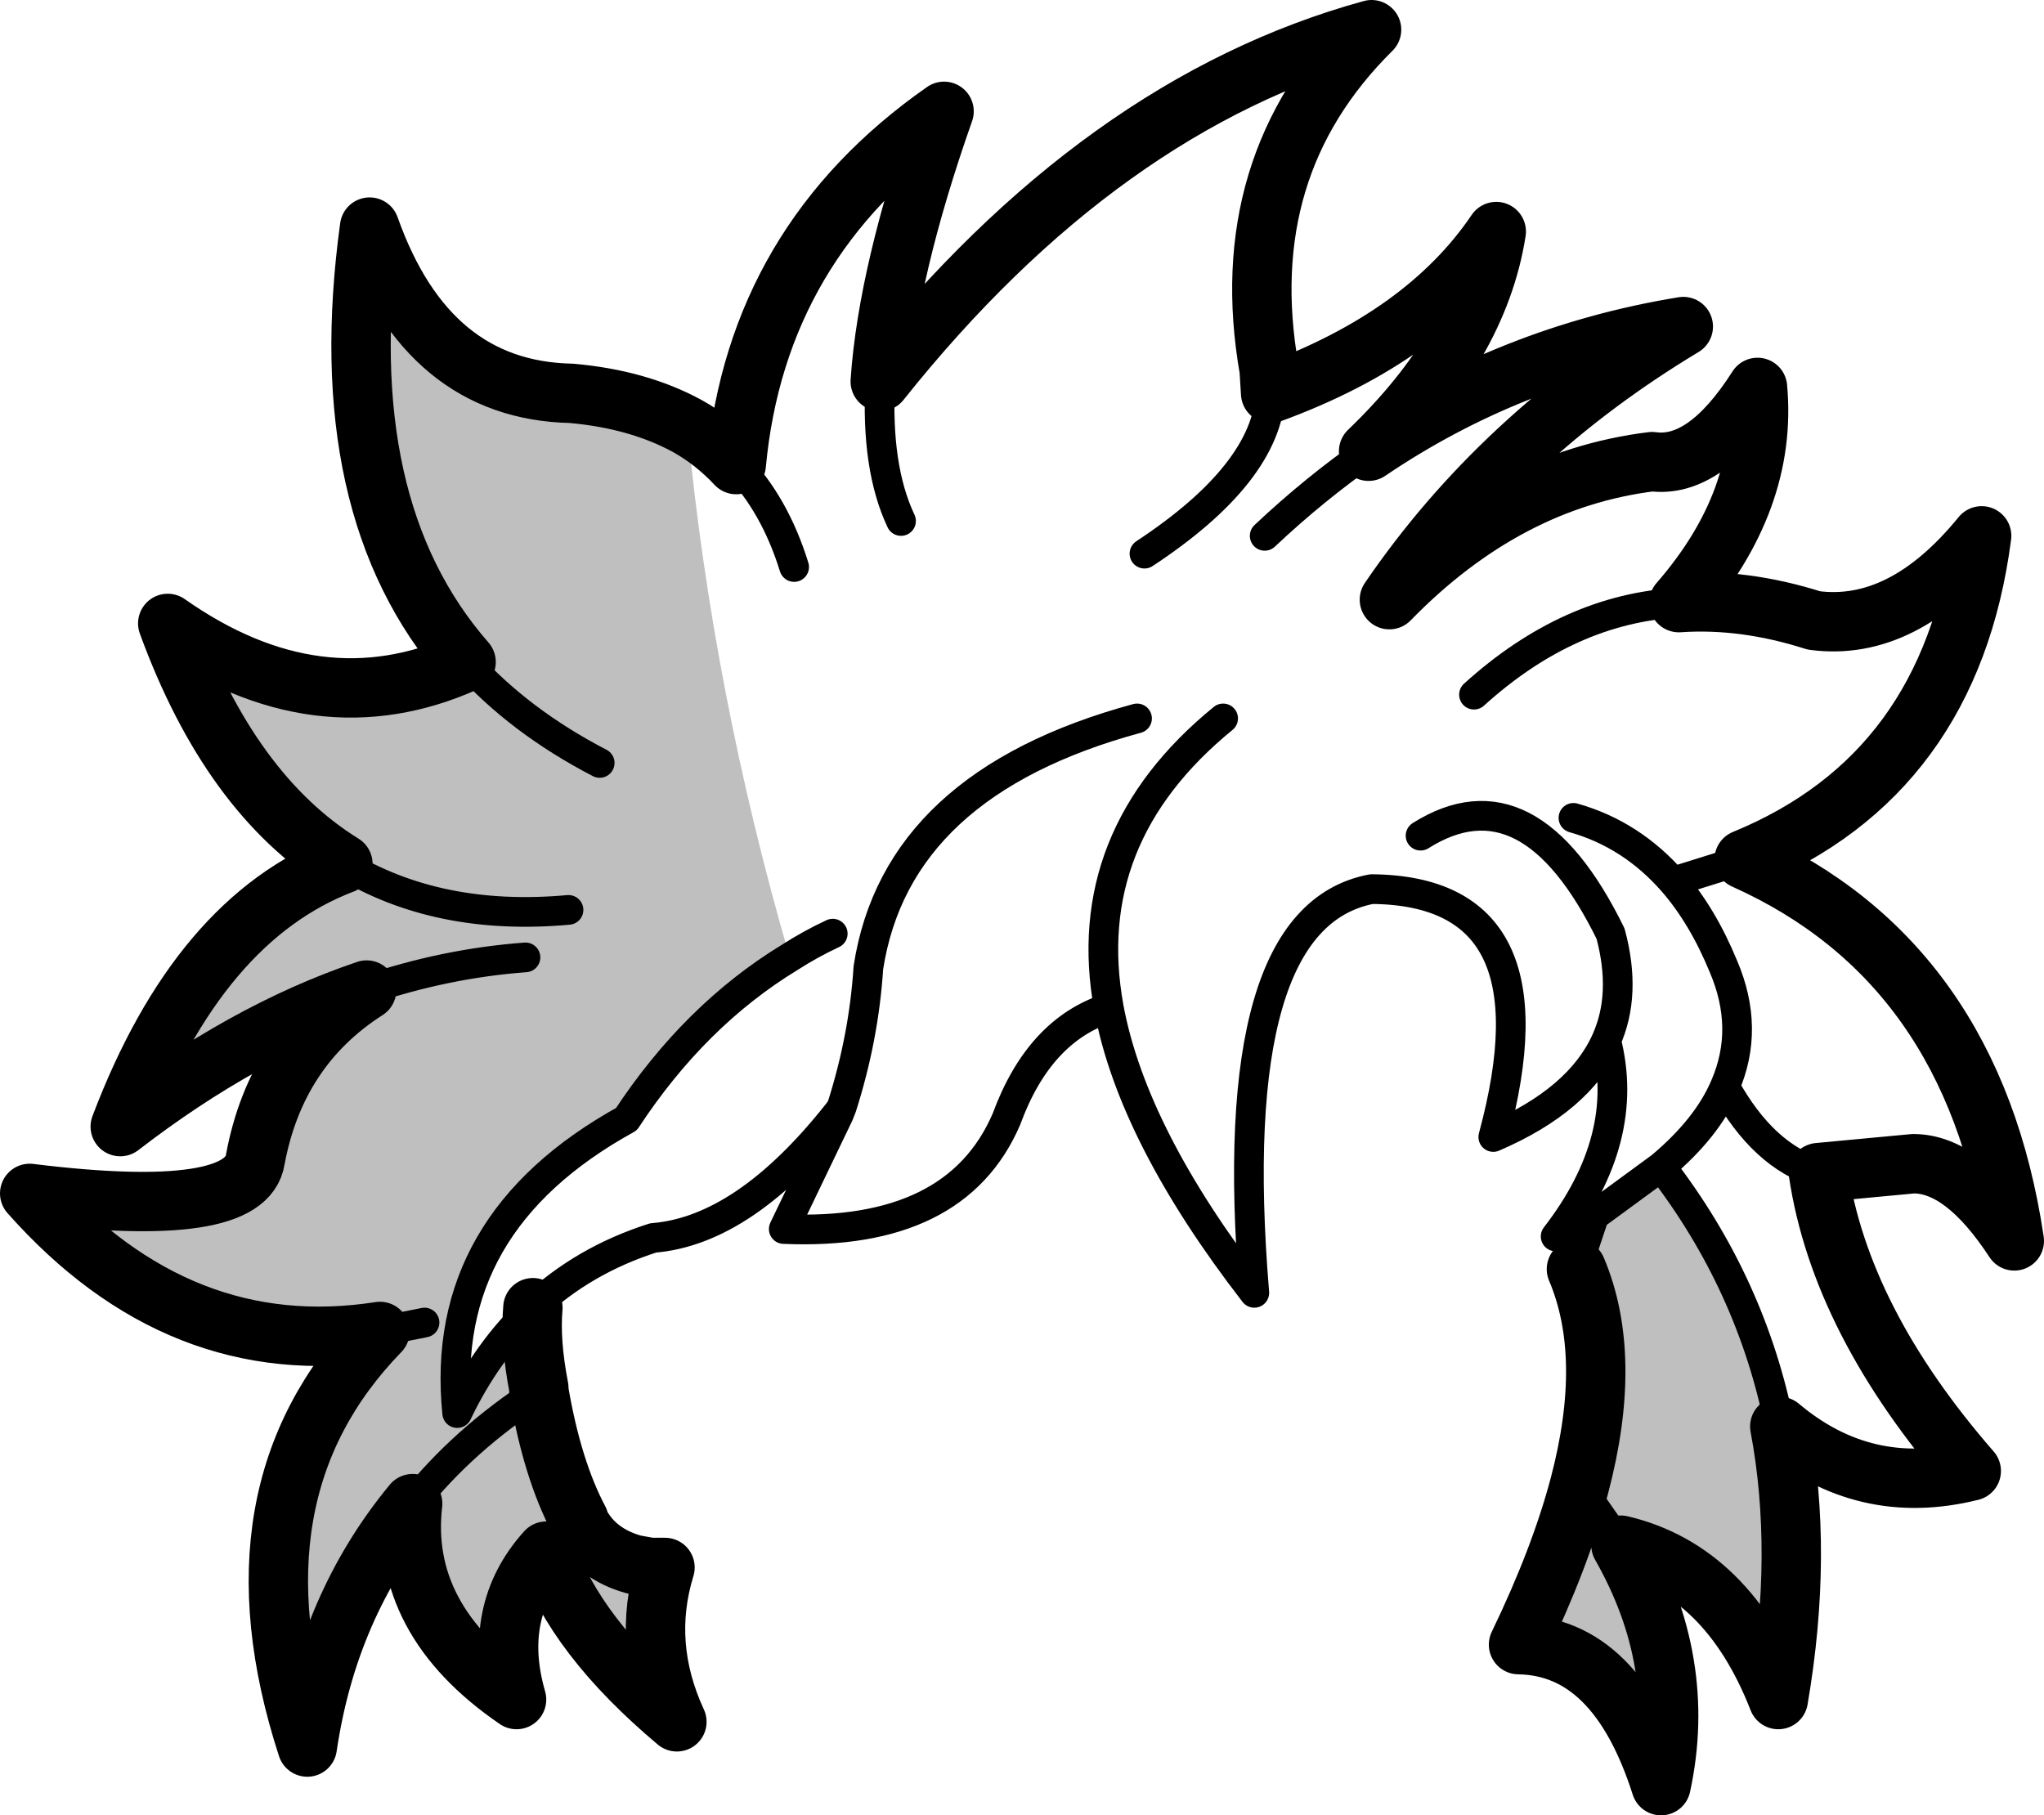 <?xml version="1.0" encoding="UTF-8" standalone="no"?>
<svg xmlns:xlink="http://www.w3.org/1999/xlink" height="61.15px" width="68.85px" xmlns="http://www.w3.org/2000/svg">
  <g transform="matrix(1.0, 0.0, 0.0, 1.0, -171.1, -71.7)">
    <path d="M194.25 86.05 Q195.1 95.0 197.7 103.95 194.5 105.9 192.2 109.4 185.85 112.9 186.5 119.3 187.5 117.2 189.05 115.75 188.95 116.9 189.25 118.45 L189.25 118.55 Q189.7 121.2 190.6 122.9 L190.6 122.95 190.65 123.05 Q191.2 124.05 192.45 124.4 L193.0 124.5 193.5 124.5 Q192.7 127.1 193.9 129.7 190.45 126.8 189.5 123.95 187.65 126.0 188.5 128.95 184.55 126.25 185.0 122.35 182.15 125.8 181.45 130.55 178.65 121.95 183.9 116.55 177.15 117.6 172.1 111.9 179.4 112.8 179.7 110.75 180.4 107.0 183.45 105.05 179.3 106.45 175.15 109.65 177.8 102.65 182.65 100.8 178.85 98.45 176.75 92.7 181.8 96.25 186.8 94.0 182.25 88.8 183.55 79.35 185.5 84.85 190.35 84.95 192.6 85.15 194.25 86.05 M191.3 97.4 Q188.6 96.0 186.8 94.0 188.6 96.0 191.3 97.4 M190.25 102.35 Q185.85 102.75 182.65 100.8 185.85 102.75 190.25 102.35 M231.05 119.75 Q231.85 124.0 231.0 128.95 229.3 124.6 225.7 123.75 227.95 127.7 227.05 131.85 225.55 127.15 222.25 127.1 223.65 124.2 224.3 121.75 225.45 117.4 224.2 114.45 L224.8 112.65 227.05 111.0 Q230.1 114.95 231.05 119.75 M225.7 123.75 L224.3 121.75 225.7 123.75 M185.4 116.25 L183.9 116.55 185.4 116.25 M188.8 103.95 Q186.1 104.15 183.45 105.05 186.1 104.15 188.8 103.95 M185.0 122.35 Q186.7 120.2 189.25 118.55 186.7 120.2 185.0 122.35 M189.5 123.95 L190.6 122.95 189.5 123.95" fill="#000000" fill-opacity="0.251" fill-rule="evenodd" stroke="none"/>
    <path d="M200.75 84.55 Q201.0 80.85 202.9 75.45 196.6 79.85 195.9 87.35 195.15 86.55 194.25 86.05 192.6 85.15 190.35 84.95 185.5 84.85 183.55 79.35 182.25 88.8 186.8 94.0 181.8 96.25 176.75 92.7 178.85 98.45 182.65 100.8 177.8 102.65 175.15 109.65 179.3 106.45 183.45 105.05 180.4 107.0 179.7 110.75 179.4 112.8 172.1 111.9 177.15 117.6 183.9 116.55 178.65 121.95 181.45 130.55 182.15 125.8 185.0 122.35 184.55 126.25 188.5 128.95 187.65 126.0 189.5 123.95 190.45 126.8 193.9 129.7 192.7 127.1 193.5 124.5 L193.0 124.5 192.45 124.4 Q191.2 124.05 190.65 123.05 L190.6 122.9 Q189.7 121.2 189.25 118.55 L189.25 118.45 Q188.95 116.9 189.05 115.75 M217.2 86.9 Q220.9 83.35 221.5 79.5 219.1 83.05 213.9 84.95 L213.85 84.15 Q212.65 77.3 217.3 72.7 208.2 75.2 200.75 84.55 M217.2 86.9 Q222.0 83.65 227.8 82.7 221.65 86.4 217.9 91.9 221.85 87.85 226.75 87.25 228.55 87.5 230.3 84.75 230.65 88.55 227.65 92.0 229.85 91.85 232.2 92.6 235.2 93.0 237.85 89.75 236.8 97.8 229.85 100.65 237.55 104.1 238.95 113.5 237.25 110.9 235.55 110.9 L232.35 111.2 Q233.1 116.2 237.5 121.25 233.9 122.15 231.05 119.75 231.85 124.0 231.0 128.95 229.3 124.6 225.7 123.75 227.95 127.7 227.05 131.85 225.55 127.15 222.25 127.1 223.65 124.2 224.3 121.75 225.45 117.4 224.2 114.45" fill="none" stroke="#000000" stroke-linecap="round" stroke-linejoin="round" stroke-width="2.0"/>
    <path d="M201.45 89.25 Q200.6 87.45 200.75 84.55 M195.9 87.35 Q197.2 88.7 197.85 90.8 M197.7 103.95 Q198.4 103.5 199.15 103.15 M186.8 94.0 Q188.6 96.0 191.3 97.4 M182.65 100.8 Q185.85 102.75 190.25 102.35 M213.9 84.95 Q213.75 87.65 209.65 90.35 M213.7 89.75 Q215.4 88.15 217.2 86.9 M224.2 114.45 L224.8 112.65 223.5 113.35 Q226.05 110.05 225.2 106.75 224.3 108.75 221.4 110.0 223.65 101.7 217.3 101.65 212.3 102.6 213.35 115.25 209.25 109.95 208.45 105.65 206.1 106.4 205.0 109.4 203.3 113.35 197.5 113.1 L199.35 109.25 199.45 109.0 199.35 109.15 Q196.2 113.15 193.1 113.4 190.75 114.15 189.05 115.75 187.5 117.2 186.5 119.3 185.85 112.9 192.2 109.4 194.5 105.9 197.7 103.95 M227.65 92.0 Q223.95 92.2 220.75 95.1 M225.2 106.75 Q225.9 105.2 225.35 103.15 222.6 97.55 218.95 99.85 M229.85 100.65 L227.45 101.4 Q228.45 102.55 229.15 104.25 230.05 106.35 229.2 108.3 230.5 110.65 232.35 111.2 M227.45 101.4 Q226.05 99.8 224.1 99.25 M227.05 111.0 Q228.6 109.7 229.2 108.3 M231.05 119.75 Q230.1 114.95 227.05 111.0 L224.8 112.65 M224.3 121.75 L225.7 123.75 M209.4 95.9 Q201.3 98.1 200.35 104.3 200.2 106.65 199.45 109.0 M183.45 105.05 Q186.1 104.15 188.8 103.95 M183.9 116.55 L185.4 116.25 M190.6 122.9 L190.6 122.95 189.5 123.95 M189.25 118.55 Q186.7 120.2 185.0 122.35 M212.3 95.9 Q207.4 99.9 208.45 105.65" fill="none" stroke="#000000" stroke-linecap="round" stroke-linejoin="round" stroke-width="1.0"/>
  </g>
</svg>

